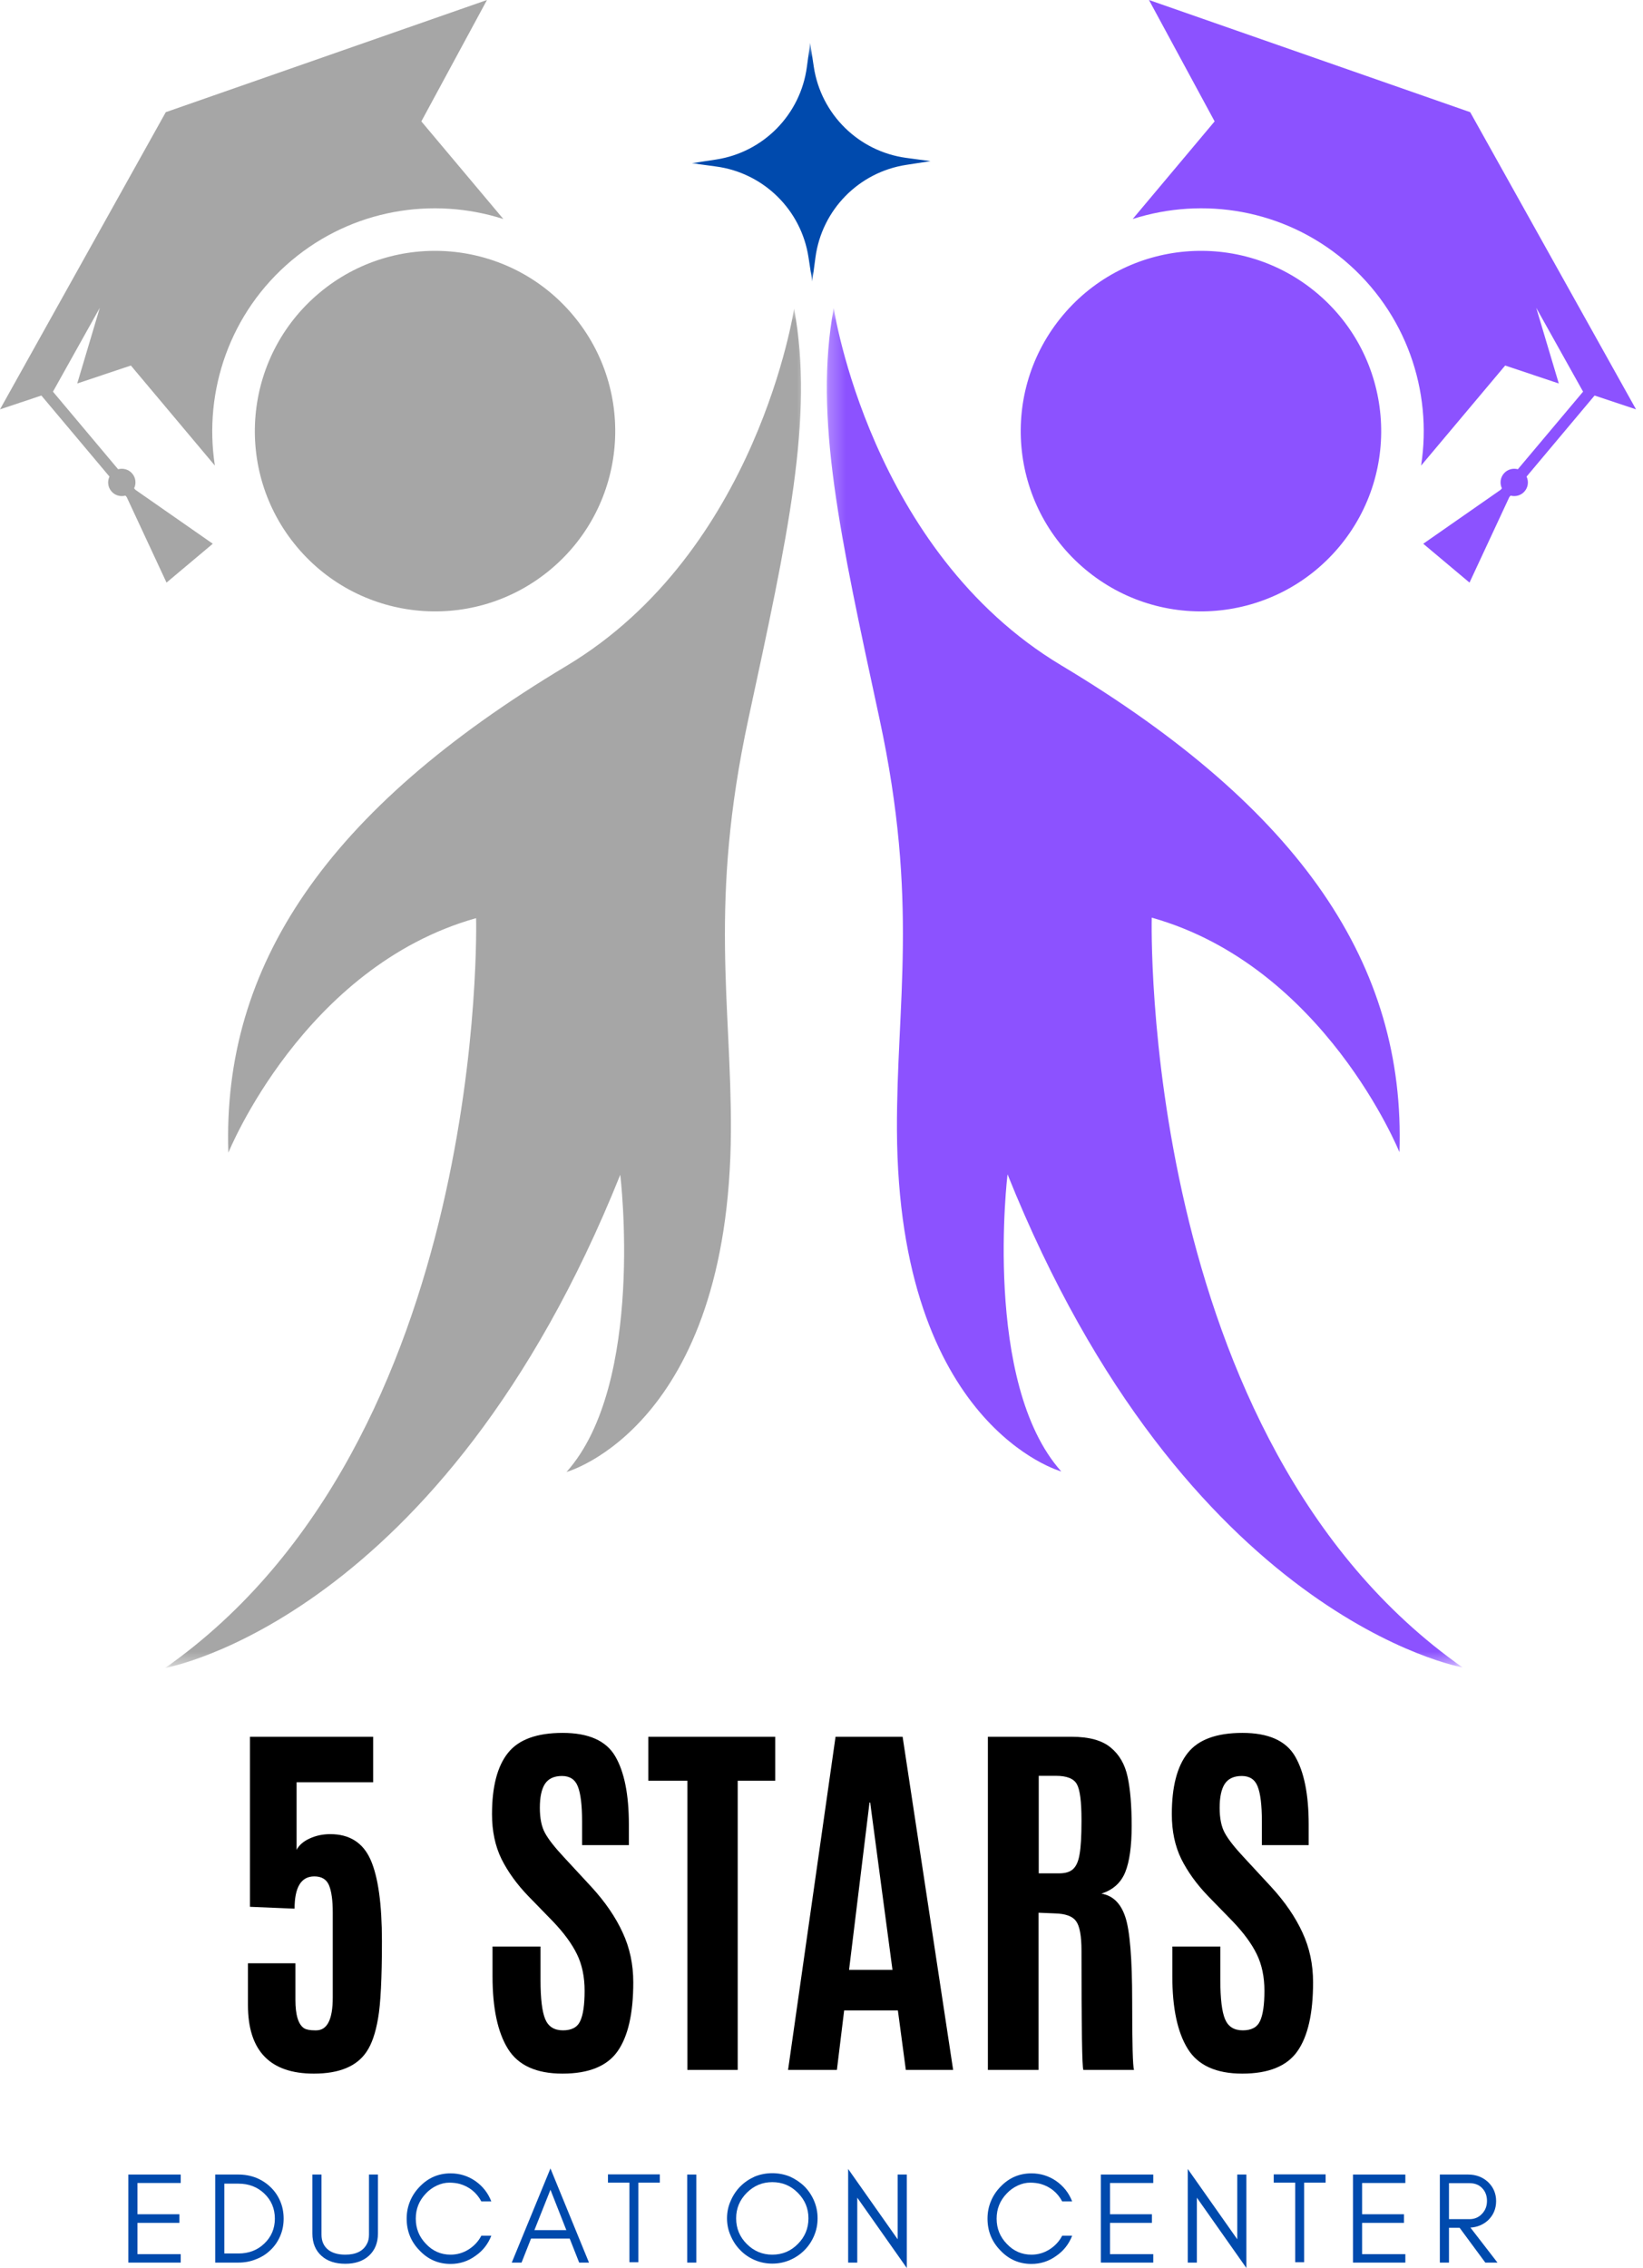 <svg width="100" height="138" viewBox="0 0 100 138" fill="none" xmlns="http://www.w3.org/2000/svg">
<mask id="mask0_217_2093" style="mask-type:luminance" maskUnits="userSpaceOnUse" x="41" y="2" width="17" height="16">
<path d="M41.908 2.604H57.046V17.137H41.908V2.604Z" fill="white"/>
</mask>
<g mask="url(#mask0_217_2093)">
<path d="M49.209 15.659L49.435 17.132L49.633 15.656C50.024 12.761 52.276 10.471 55.164 10.031L56.637 9.805L55.161 9.607C52.266 9.216 49.975 6.964 49.533 4.077L49.31 2.604L49.109 4.079C48.718 6.974 46.469 9.265 43.581 9.707L42.108 9.931L43.584 10.131C46.479 10.52 48.77 12.772 49.209 15.659Z" fill="#004AAD"/>
</g>
<mask id="mask1_217_2093" style="mask-type:luminance" maskUnits="userSpaceOnUse" x="10" y="18" width="40" height="84">
<path d="M10.053 18.618H49.275V101.492H10.053V18.618Z" fill="white"/>
</mask>
<g mask="url(#mask1_217_2093)">
<path d="M34.482 89.563C34.482 89.563 44.408 86.838 44.486 68.79C44.517 61.09 43.141 54.94 45.542 43.782C47.946 32.627 49.558 25.403 48.332 18.777C48.332 18.777 46.123 33.54 34.482 40.515C19.859 49.274 13.516 58.786 13.899 70.137C13.899 70.137 18.47 58.82 28.978 55.866C28.978 55.866 29.8 87.64 10.053 101.489C10.053 101.489 26.898 98.548 37.752 71.481C37.752 71.481 39.292 84.179 34.482 89.563Z" fill="#A6A6A6"/>
</g>
<mask id="mask2_217_2093" style="mask-type:luminance" maskUnits="userSpaceOnUse" x="50" y="18" width="39" height="84">
<path d="M50.263 18.65H88.901V101.46H50.263V18.65Z" fill="white"/>
</mask>
<g mask="url(#mask2_217_2093)">
<path d="M64.593 89.533C64.593 89.533 54.669 86.808 54.592 68.76C54.559 61.06 55.937 54.91 53.533 43.753C51.129 32.597 49.52 25.373 50.744 18.748C50.744 18.748 52.955 33.51 64.593 40.485C79.217 49.244 85.562 58.757 85.176 70.107C85.176 70.107 80.608 58.79 70.1 55.836C70.1 55.836 69.277 87.61 89.025 101.46C89.025 101.46 72.18 98.519 61.323 71.452C61.323 71.452 59.785 84.15 64.593 89.533Z" fill="#8C52FF"/>
</g>
<path d="M19.102 126.173C16.428 126.173 15.091 124.782 15.091 121.998V119.458H17.98V121.679C17.98 122.612 18.158 123.191 18.515 123.417C18.652 123.499 18.87 123.54 19.174 123.54C19.186 123.54 19.209 123.54 19.245 123.54C19.916 123.54 20.253 122.877 20.253 121.545V116.362C20.253 115.629 20.176 115.082 20.027 114.717C19.875 114.354 19.577 114.172 19.132 114.172C18.33 114.172 17.929 114.827 17.929 116.136L15.214 116.023V105.677H22.711V108.444H18.052V112.557C18.202 112.269 18.466 112.04 18.844 111.868C19.227 111.691 19.646 111.601 20.099 111.601C21.276 111.601 22.097 112.123 22.557 113.164C23.014 114.2 23.246 115.848 23.246 118.11C23.246 120.373 23.166 121.944 23.009 122.82C22.858 123.7 22.629 124.368 22.32 124.826C21.729 125.725 20.657 126.173 19.102 126.173Z" fill="black"/>
<path d="M29.977 120.249V118.439H32.898V120.476C32.898 121.607 32.993 122.404 33.186 122.861C33.376 123.314 33.736 123.54 34.265 123.54C34.792 123.54 35.142 123.353 35.314 122.975C35.492 122.599 35.582 121.985 35.582 121.134C35.582 120.285 35.428 119.545 35.119 118.913C34.81 118.275 34.322 117.612 33.659 116.917L32.157 115.375C31.458 114.65 30.913 113.894 30.522 113.113C30.137 112.326 29.946 111.416 29.946 110.387C29.946 108.716 30.268 107.474 30.913 106.665C31.556 105.85 32.666 105.441 34.245 105.441C35.821 105.441 36.888 105.914 37.443 106.86C37.998 107.806 38.276 109.192 38.276 111.015V112.269H35.428V110.819C35.428 109.832 35.34 109.128 35.17 108.701C35.006 108.277 34.682 108.063 34.204 108.063C33.723 108.063 33.376 108.225 33.165 108.547C32.959 108.87 32.857 109.354 32.857 109.997C32.857 110.642 32.962 111.156 33.175 111.539C33.386 111.925 33.774 112.418 34.337 113.02L36.003 114.82C36.839 115.732 37.469 116.655 37.896 117.586C38.328 118.511 38.544 119.524 38.544 120.62C38.544 122.512 38.225 123.91 37.587 124.815C36.95 125.72 35.831 126.173 34.235 126.173C32.643 126.173 31.535 125.669 30.913 124.661C30.288 123.653 29.977 122.183 29.977 120.249Z" fill="black"/>
<path d="M41.836 125.947V108.351H39.46V105.677H47.183V108.351H44.9V125.947H41.836Z" fill="black"/>
<path d="M54.32 119.859L52.963 109.678H52.922L51.677 119.859H54.32ZM47.965 125.947L50.855 105.677H54.937L58.012 125.947H55.133L54.649 122.327H51.379L50.937 125.947H47.965Z" fill="black"/>
<path d="M64.199 116.424L63.212 116.383V125.947H60.127V105.677H65.227C66.281 105.677 67.07 105.893 67.592 106.325C68.12 106.752 68.467 107.348 68.631 108.115C68.796 108.876 68.878 109.873 68.878 111.107C68.878 112.336 68.747 113.272 68.487 113.915C68.225 114.56 67.742 114.994 67.037 115.221C67.729 115.339 68.212 115.807 68.487 116.63C68.767 117.452 68.909 119.164 68.909 121.761C68.909 124.36 68.945 125.756 69.022 125.947H65.937C65.86 125.797 65.824 123.376 65.824 118.686C65.824 117.789 65.713 117.193 65.495 116.897C65.281 116.596 64.849 116.439 64.199 116.424ZM63.222 113.987H64.456C64.847 113.987 65.135 113.899 65.32 113.719C65.51 113.542 65.641 113.241 65.71 112.814C65.785 112.382 65.824 111.724 65.824 110.84V110.716C65.824 109.621 65.731 108.904 65.546 108.567C65.361 108.225 64.934 108.053 64.271 108.053H63.222V113.987Z" fill="black"/>
<path d="M71.353 120.249V118.439H74.274V120.476C74.274 121.607 74.369 122.404 74.562 122.861C74.752 123.314 75.112 123.54 75.641 123.54C76.168 123.54 76.518 123.353 76.69 122.975C76.868 122.599 76.958 121.985 76.958 121.134C76.958 120.285 76.803 119.545 76.495 118.913C76.186 118.275 75.698 117.612 75.035 116.917L73.533 115.375C72.834 114.65 72.289 113.894 71.898 113.113C71.513 112.326 71.322 111.416 71.322 110.387C71.322 108.716 71.644 107.474 72.289 106.665C72.932 105.85 74.042 105.441 75.621 105.441C77.197 105.441 78.264 105.914 78.819 106.86C79.374 107.806 79.652 109.192 79.652 111.015V112.269H76.803V110.819C76.803 109.832 76.716 109.128 76.546 108.701C76.382 108.277 76.058 108.063 75.58 108.063C75.099 108.063 74.752 108.225 74.541 108.547C74.335 108.87 74.233 109.354 74.233 109.997C74.233 110.642 74.338 111.156 74.551 111.539C74.762 111.925 75.15 112.418 75.713 113.02L77.379 114.82C78.215 115.732 78.845 116.655 79.272 117.586C79.704 118.511 79.919 119.524 79.919 120.62C79.919 122.512 79.601 123.91 78.963 124.815C78.326 125.72 77.207 126.173 75.611 126.173C74.019 126.173 72.911 125.669 72.289 124.661C71.664 123.653 71.353 122.183 71.353 120.249Z" fill="black"/>
<path d="M10.999 137.671H7.812V132.313H10.999V132.827H8.367V134.73H10.917V135.254H8.367V137.157H10.999V137.671Z" fill="#004AAD"/>
<path d="M17.264 134.997C17.264 135.383 17.192 135.738 17.048 136.067C16.904 136.396 16.709 136.679 16.462 136.91C16.215 137.152 15.922 137.337 15.588 137.465C15.251 137.604 14.891 137.671 14.508 137.671H13.099V132.313H14.508C14.891 132.313 15.251 132.38 15.588 132.509C15.922 132.647 16.215 132.835 16.462 133.074C16.709 133.308 16.904 133.588 17.048 133.917C17.192 134.247 17.264 134.606 17.264 134.997ZM16.729 134.997C16.729 134.388 16.513 133.876 16.081 133.465C15.662 133.069 15.14 132.868 14.518 132.868H13.654V137.116H14.518C15.14 137.116 15.662 136.918 16.081 136.519C16.513 136.108 16.729 135.601 16.729 134.997Z" fill="#004AAD"/>
<path d="M23.003 135.902C23.003 136.478 22.812 136.936 22.437 137.27C22.08 137.586 21.607 137.743 21.018 137.743C20.414 137.743 19.933 137.586 19.578 137.27C19.2 136.936 19.013 136.478 19.013 135.902V132.313H19.568V135.974C19.568 136.38 19.712 136.691 20 136.91C20.252 137.095 20.591 137.188 21.018 137.188C21.669 137.188 22.108 136.969 22.334 136.529C22.417 136.38 22.458 136.195 22.458 135.974V132.313H23.003V135.902Z" fill="#004AAD"/>
<path d="M29.903 136.036C29.703 136.55 29.379 136.961 28.926 137.27C28.474 137.594 27.972 137.753 27.425 137.753C26.684 137.753 26.052 137.481 25.532 136.93C25.011 136.396 24.751 135.753 24.751 134.997C24.751 134.627 24.818 134.275 24.957 133.938C25.093 133.609 25.286 133.318 25.532 133.064C26.052 132.516 26.684 132.241 27.425 132.241C27.972 132.241 28.474 132.395 28.926 132.704C29.379 133.02 29.703 133.434 29.903 133.948H29.296C29.008 133.413 28.576 133.061 28.001 132.889C27.808 132.835 27.589 132.807 27.343 132.807C27.096 132.807 26.844 132.866 26.592 132.982C26.329 133.105 26.108 133.267 25.923 133.465C25.512 133.892 25.306 134.401 25.306 134.997C25.306 135.594 25.512 136.105 25.923 136.529C26.335 136.969 26.833 137.188 27.425 137.188C27.821 137.188 28.188 137.082 28.525 136.869C28.859 136.658 29.116 136.38 29.296 136.036H29.903Z" fill="#004AAD"/>
<path d="M32.526 135.696H34.47L33.503 133.239L32.526 135.696ZM35.848 137.671H35.251L34.675 136.211H32.32L31.744 137.671H31.148L33.503 131.943L35.848 137.671Z" fill="#004AAD"/>
<path d="M37.003 132.807V132.303H40.16V132.807H38.854V137.65H38.309V132.807H37.003Z" fill="#004AAD"/>
<path d="M42.381 137.671H41.826V132.313H42.381V137.671Z" fill="#004AAD"/>
<path d="M49.206 134.977C49.206 134.375 48.99 133.856 48.558 133.424C48.132 132.992 47.615 132.776 47.005 132.776C46.401 132.776 45.885 132.992 45.453 133.424C45.021 133.856 44.805 134.375 44.805 134.977C44.805 135.588 45.021 136.108 45.453 136.54C45.885 136.972 46.401 137.188 47.005 137.188C47.615 137.188 48.132 136.972 48.558 136.54C48.99 136.108 49.206 135.588 49.206 134.977ZM49.762 134.977C49.762 135.355 49.69 135.712 49.546 136.046C49.402 136.383 49.206 136.673 48.959 136.92C48.705 137.175 48.409 137.373 48.075 137.517C47.738 137.661 47.381 137.733 47.005 137.733C46.628 137.733 46.27 137.661 45.936 137.517C45.599 137.373 45.309 137.175 45.062 136.92C44.815 136.673 44.62 136.383 44.476 136.046C44.324 135.712 44.249 135.355 44.249 134.977C44.249 134.601 44.324 134.244 44.476 133.907C44.62 133.573 44.815 133.28 45.062 133.033C45.309 132.786 45.599 132.588 45.936 132.437C46.27 132.3 46.628 132.231 47.005 132.231C47.381 132.231 47.738 132.3 48.075 132.437C48.409 132.588 48.705 132.786 48.959 133.033C49.206 133.28 49.402 133.573 49.546 133.907C49.69 134.244 49.762 134.601 49.762 134.977Z" fill="#004AAD"/>
<path d="M52.177 133.722V137.671H51.622V131.974L54.635 136.252V132.313H55.191V138L52.177 133.722Z" fill="#004AAD"/>
<path d="M65.256 136.036C65.056 136.55 64.732 136.961 64.279 137.27C63.827 137.594 63.325 137.753 62.778 137.753C62.037 137.753 61.405 137.481 60.886 136.93C60.364 136.396 60.104 135.753 60.104 134.997C60.104 134.627 60.171 134.275 60.31 133.938C60.446 133.609 60.639 133.318 60.886 133.064C61.405 132.516 62.037 132.241 62.778 132.241C63.325 132.241 63.827 132.395 64.279 132.704C64.732 133.02 65.056 133.434 65.256 133.948H64.649C64.362 133.413 63.929 133.061 63.354 132.889C63.161 132.835 62.942 132.807 62.696 132.807C62.449 132.807 62.197 132.866 61.945 132.982C61.683 133.105 61.462 133.267 61.276 133.465C60.865 133.892 60.659 134.401 60.659 134.997C60.659 135.594 60.865 136.105 61.276 136.529C61.688 136.969 62.187 137.188 62.778 137.188C63.174 137.188 63.541 137.082 63.878 136.869C64.212 136.658 64.469 136.38 64.649 136.036H65.256Z" fill="#004AAD"/>
<path d="M70.192 137.671H67.004V132.313H70.192V132.827H67.56V134.73H70.11V135.254H67.56V137.157H70.192V137.671Z" fill="#004AAD"/>
<path d="M72.847 133.722V137.671H72.292V131.974L75.305 136.252V132.313H75.86V138L72.847 133.722Z" fill="#004AAD"/>
<path d="M77.525 132.807V132.303H80.683V132.807H79.376V137.65H78.831V132.807H77.525Z" fill="#004AAD"/>
<path d="M85.536 137.671H82.348V132.313H85.536V132.827H82.903V134.73H85.453V135.254H82.903V137.157H85.536V137.671Z" fill="#004AAD"/>
<path d="M88.191 135.028H89.435C89.743 135.028 89.995 134.923 90.196 134.709C90.402 134.498 90.504 134.234 90.504 133.917C90.504 133.604 90.407 133.347 90.216 133.146C90.024 132.94 89.764 132.838 89.435 132.838H88.191V135.028ZM91.06 133.928C91.06 134.396 90.895 134.786 90.566 135.1C90.27 135.367 89.913 135.517 89.497 135.542L91.142 137.671H90.402L88.838 135.553H88.191V137.671H87.635V132.313H89.353C89.831 132.313 90.237 132.465 90.566 132.766C90.895 133.082 91.06 133.47 91.06 133.928Z" fill="#004AAD"/>
<path d="M80.152 17.833C84.79 21.73 85.391 28.651 81.495 33.288C77.593 37.926 70.677 38.528 66.039 34.631C61.401 30.735 60.8 23.814 64.697 19.176C68.593 14.538 75.514 13.937 80.152 17.833Z" fill="#8C52FF"/>
<path d="M92.913 28.999C93.048 29.283 93.017 29.631 92.8 29.889C92.583 30.147 92.244 30.237 91.941 30.156L91.864 30.246L89.441 35.449L86.625 33.085L91.335 29.803L91.412 29.713C91.276 29.424 91.308 29.076 91.525 28.818C91.742 28.56 92.081 28.47 92.384 28.551L96.353 23.832L93.501 18.728L94.875 23.334L91.611 22.241L86.494 28.33C87.199 23.796 85.585 19.009 81.824 15.844C78.122 12.734 73.235 11.952 68.941 13.326L73.927 7.386L69.931 0L89.482 6.826L99.576 24.908L97.053 24.067L92.913 28.999Z" fill="#8C52FF"/>
<path d="M19.424 17.833C14.786 21.73 14.185 28.651 18.082 33.288C21.979 37.926 28.895 38.528 33.533 34.631C38.171 30.735 38.772 23.814 34.875 19.176C30.979 14.538 24.062 13.937 19.424 17.833Z" fill="#A6A6A6"/>
<path d="M6.663 28.999C6.528 29.283 6.559 29.631 6.776 29.889C6.989 30.147 7.332 30.237 7.635 30.156L7.712 30.246L10.135 35.449L12.951 33.085L8.241 29.803L8.164 29.713C8.3 29.424 8.268 29.076 8.051 28.818C7.834 28.56 7.495 28.47 7.188 28.551L3.223 23.832L6.075 18.728L4.701 23.334L7.965 22.241L13.078 28.33C12.377 23.796 13.986 19.009 17.752 15.844C21.454 12.734 26.341 11.952 30.635 13.326L25.645 7.386L29.64 0L10.09 6.826L0 24.908L2.518 24.067L6.663 28.999Z" fill="#A6A6A6"/>
</svg>
